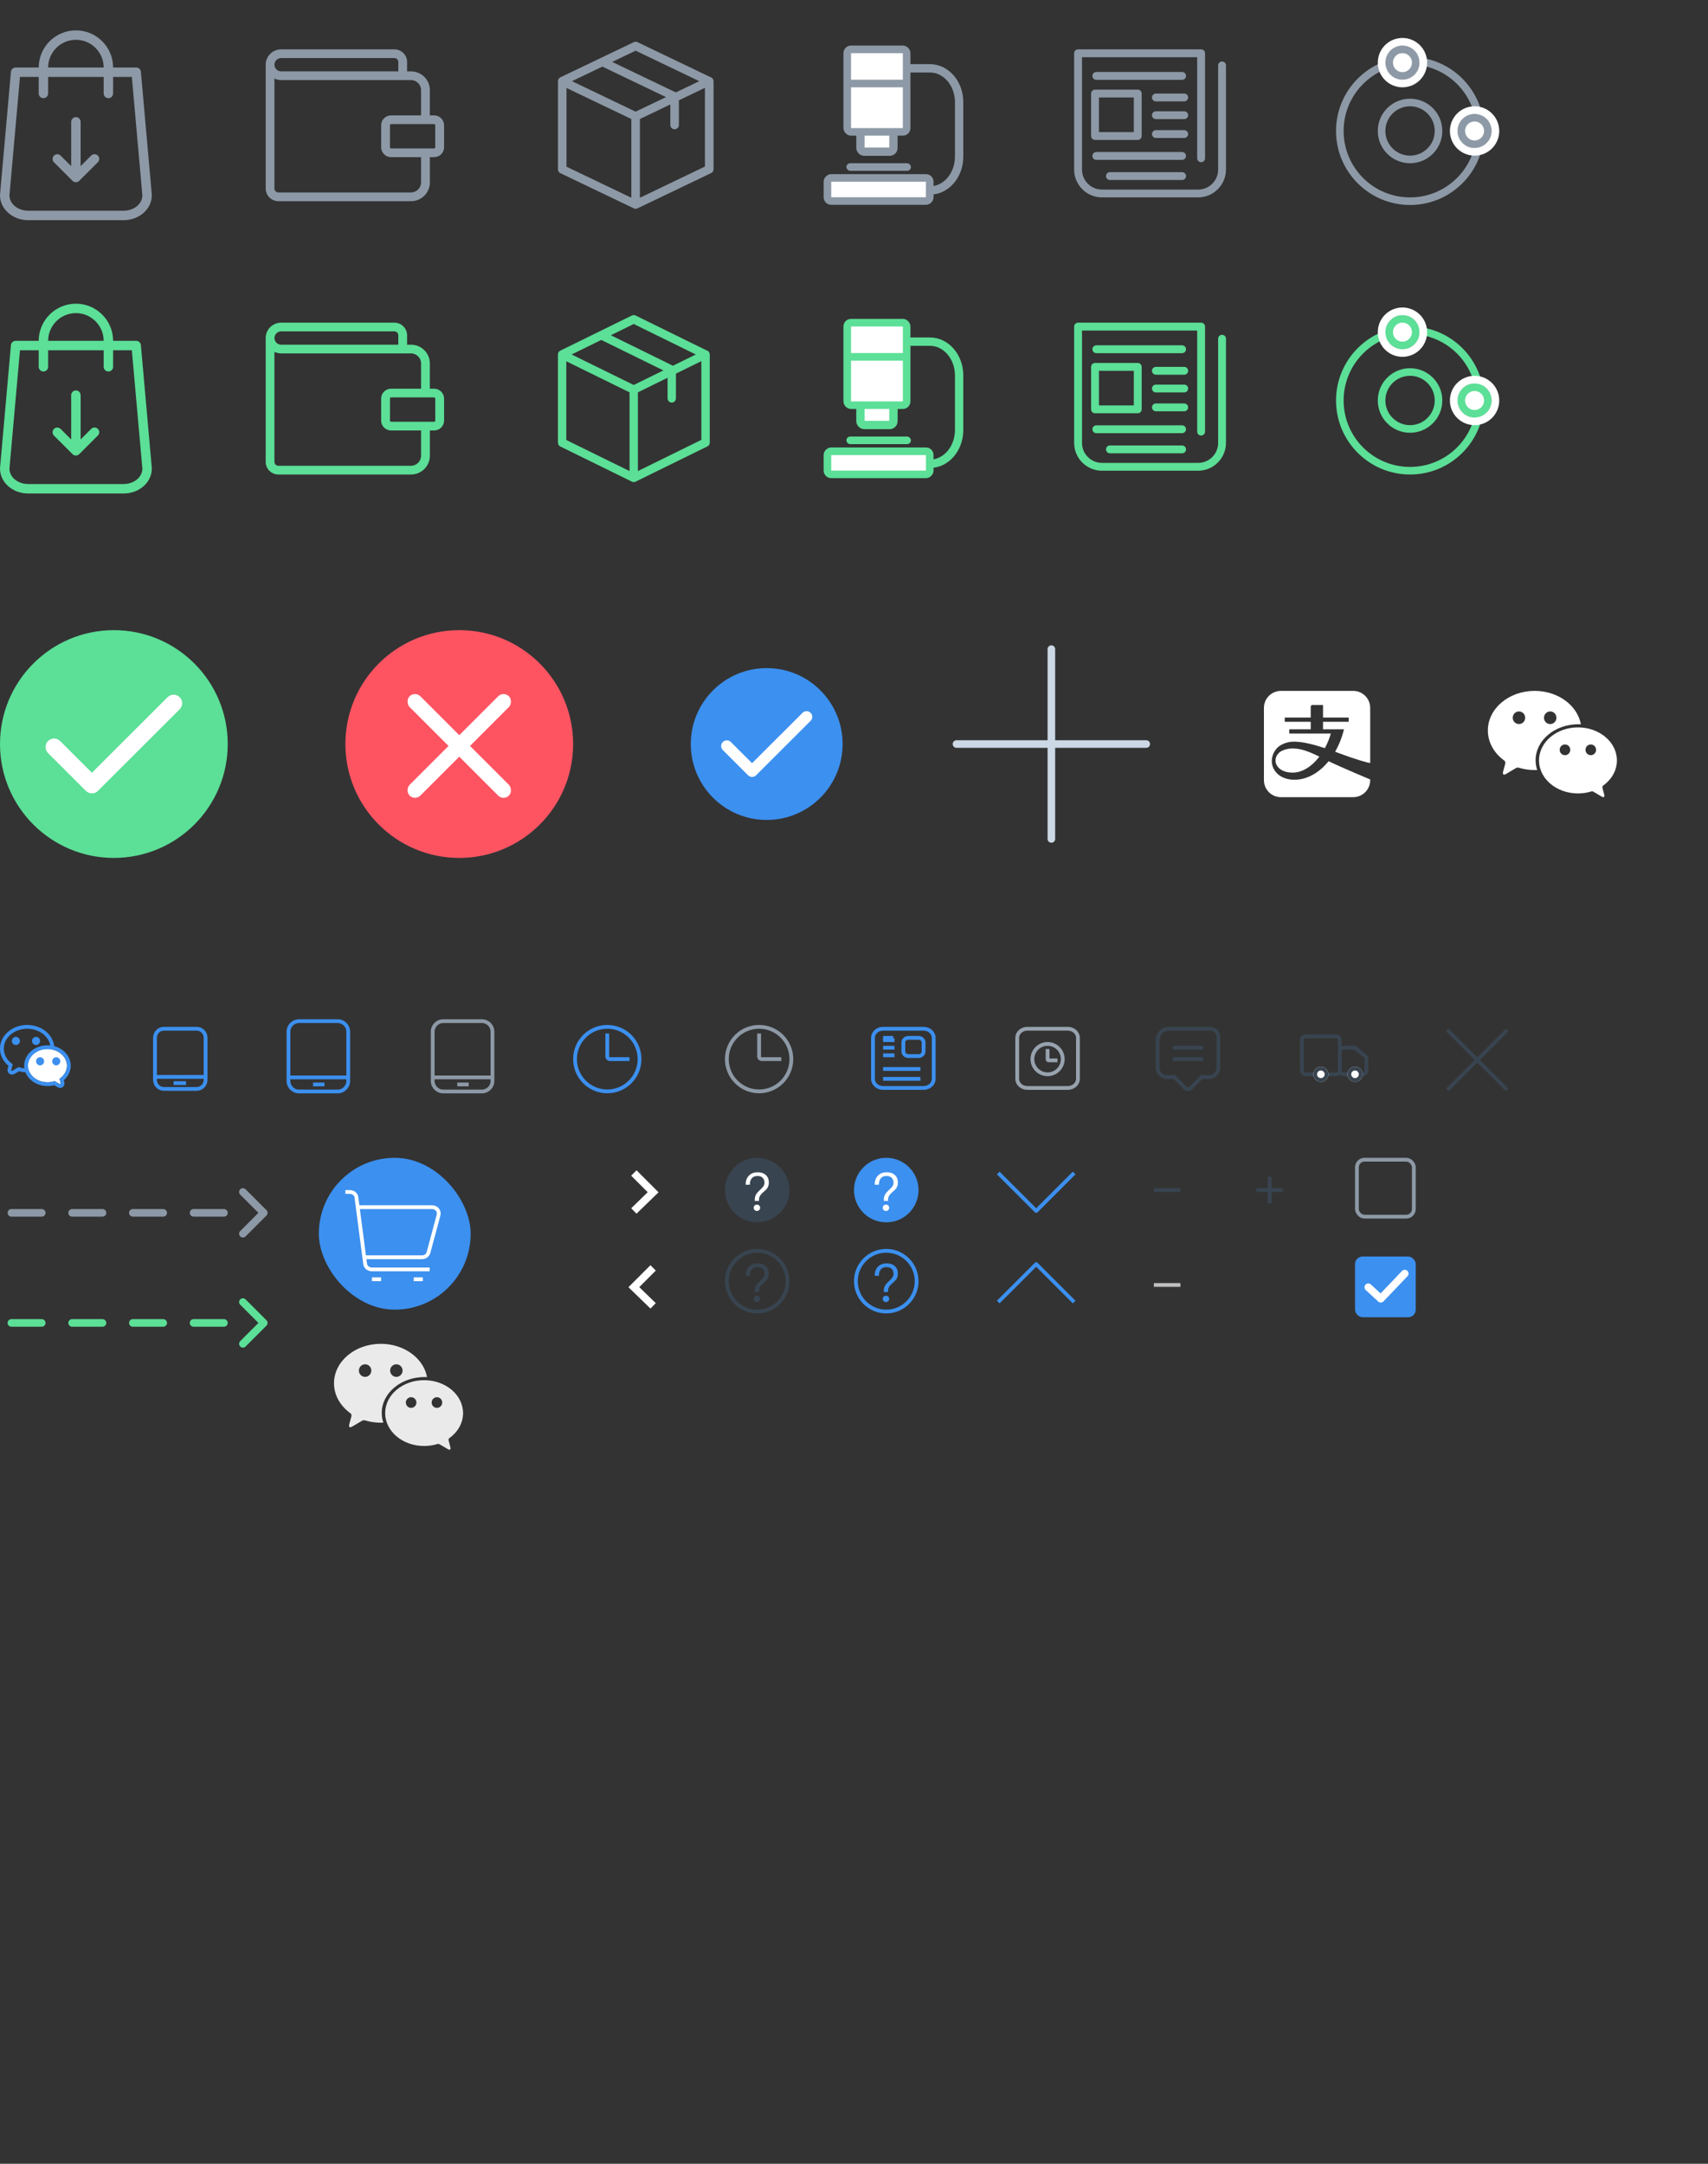 <?xml version="1.0" encoding="UTF-8"?>
<svg width="450px" height="570px" viewBox="0 0 450 570" version="1.1" xmlns="http://www.w3.org/2000/svg" xmlns:xlink="http://www.w3.org/1999/xlink">
    <rect x="0" y="0" width="450" height="570" fill="#333333" stroke="none"/>
    <!-- Generator: Sketch 48.2 (47327) - http://www.bohemiancoding.com/sketch -->
    <title>Artboard</title>
    <desc>Created with Sketch.</desc>
    <defs>
        <circle id="path-1" cx="5" cy="10" r="2"></circle>
        <circle id="path-2" cx="14" cy="10" r="2"></circle>
        <path d="M13.541,13.871 C13.454,13.819 13.35,13.808 13.254,13.837 C12.708,14.006 12.119,14.098 11.506,14.098 C8.672,14.098 6.375,12.141 6.375,9.727 C6.375,7.314 8.672,5.357 11.506,5.357 C14.339,5.357 16.636,7.314 16.636,9.727 C16.636,11.06 15.936,12.254 14.831,13.056 C14.742,13.12 14.702,13.234 14.729,13.341 L14.971,14.282 C15.043,14.563 14.9,14.674 14.654,14.529 L13.541,13.871 L13.541,13.871 Z" id="path-3"></path>
        <circle id="path-4" cx="16.5" cy="4.5" r="4.5"></circle>
        <circle id="path-5" cx="35.5" cy="22.5" r="4.5"></circle>
        <circle id="path-6" cx="16.5" cy="4.5" r="4.5"></circle>
        <circle id="path-7" cx="35.5" cy="22.5" r="4.5"></circle>
    </defs>
    <g id="官网" stroke="none" stroke-width="1" fill="none" fill-rule="evenodd">
        <g id="Artboard">
            <g id="Group-2" transform="translate(0, 166)">
                <circle id="Oval" fill="#5CDF97" cx="30" cy="30" r="30"></circle>
                <path d="M24.219,43 C23.644,43 23.068,42.781 22.629,42.342 L12.66,32.388 C11.781,31.51 11.78,30.085 12.658,29.206 C13.536,28.327 14.961,28.326 15.84,29.204 L24.219,37.57 L44.16,17.658 C45.039,16.779 46.464,16.781 47.342,17.66 C48.22,18.54 48.219,19.964 47.34,20.842 L25.809,42.342 C25.369,42.781 24.794,43 24.219,43" id="checkmark" fill="#FFFFFF"></path>
            </g>
            <g id="Group-8" transform="translate(252, 171)" stroke="#CCD8E6" stroke-linecap="round" stroke-width="2">
                <path d="M0,25 L50,25" id="Line-5"></path>
                <path d="M25,0 L25,50" id="Line-5-Copy"></path>
            </g>
            <g id="Group" transform="translate(230, 271)" stroke="#3C90EF">
                <path d="M16,13.2 C16,14.526 14.806,15.6 13.333,15.6 L2.667,15.6 C1.194,15.6 0,14.526 0,13.2 L0,2.4 C0,1.074 1.194,0 2.667,0 L13.333,0 C14.806,0 16,1.074 16,2.4 L16,13.2 L16,13.2 Z" id="Shape"></path>
                <path d="M12,2.4 L9.333,2.4 C8.597,2.4 8,2.937 8,3.6 L8,6 C8,6.663 8.597,7.2 9.333,7.2 L12,7.2 C12.736,7.2 13.333,6.663 13.333,6 L13.333,3.6 C13.333,2.937 12.736,2.4 12,2.4 Z" id="Shape"></path>
                <path d="M2.667,2.4 L5.333,2.4" id="Shape"></path>
                <path d="M2.667,3 L5.667,3" id="Shape"></path>
                <path d="M2.667,5 L5.667,5" id="Shape"></path>
                <path d="M2.667,7 L5.667,7" id="Shape-Copy"></path>
                <path d="M2.667,10.6 L12.5,10.6" id="Shape"></path>
                <path d="M2.667,13.2 L12.5,13.2" id="Shape"></path>
            </g>
            <g id="Group" transform="translate(305, 271)" stroke="#384450">
                <path d="M13.882,0 L2.926,0 C1.316,0 0,1.35 0,3.001 L0,10.256 C0,11.616 1.074,12.718 2.4,12.718 L4.4,12.718 L7.158,15.547 C7.623,16.024 8.377,16.024 8.842,15.547 L11.6,12.718 L13.6,12.718 C14.926,12.718 16,11.616 16,10.256 L16,2.172 C16,0.973 15.052,0 13.882,0 L13.882,0 Z" id="Shape"></path>
                <path d="M4,5 L12,5" id="Shape"></path>
                <path d="M4,8 L12,8" id="Shape"></path>
            </g>
            <g id="Group-10-Copy-2" transform="translate(381, 271)" stroke="#384450" stroke-linecap="square">
                <path d="M0.667,0.667 L15.752,15.752" id="Line-5"></path>
                <path d="M0.667,0.667 L15.752,15.752" id="Line-5-Copy" transform="translate(8.209, 8.209) scale(-1, 1) translate(-8.209, -8.209) "></path>
            </g>
            <g id="Group-2" transform="translate(91, 166)">
                <circle id="Oval" fill="#FE5462" cx="30" cy="30" r="30"></circle>
                <rect id="Rectangle-21" fill="#FFFFFF" transform="translate(30, 30.5) rotate(45) translate(-30, -30.5) " x="28" y="12" width="4" height="37" rx="2"></rect>
                <rect id="Rectangle-21-Copy" fill="#FFFFFF" transform="translate(30, 30.5) scale(-1, 1) rotate(45) translate(-30, -30.5) " x="28" y="12" width="4" height="37" rx="2"></rect>
            </g>
            <g id="Group-Copy-2" transform="translate(268, 271)" stroke="#97A2AE">
                <path d="M16,13.2 C16,14.526 14.806,15.6 13.333,15.6 L2.667,15.6 C1.194,15.6 0,14.526 0,13.2 L0,2.4 C0,1.074 1.194,0 2.667,0 L13.333,0 C14.806,0 16,1.074 16,2.4 L16,13.2 L16,13.2 Z" id="Shape"></path>
                <g id="Group" transform="translate(4, 4)">
                    <path d="M8,4 C8,6.209 6.209,8 4,8 C1.791,8 0,6.209 0,4 C0,1.791 1.791,0 4,0 C6.209,0 8,1.791 8,4 L8,4 Z" id="Shape"></path>
                    <path d="M4,1.333 L4,4.033 C4,4.199 4.134,4.333 4.3,4.333 L6.6,4.333" id="Shape"></path>
                </g>
            </g>
            <g id="Group-4" transform="translate(343, 273)">
                <rect id="Rectangle-3" stroke="#384450" x="0" y="0" width="10" height="10" rx="1"></rect>
                <path d="M11,3 L14,3 L17,5.5 L17,9 C17,9.552 16.552,10 16,10 L11,10 C10.448,10 10,9.552 10,9 L10,4 C10,3.448 10.448,3 11,3 Z" id="Rectangle-3-Copy" stroke="#384450" stroke-linejoin="round"></path>
                <g id="Oval-4">
                    <use fill="#FFFFFF" fill-rule="evenodd" xlink:href="#path-1"></use>
                    <circle stroke="#384450" stroke-width="1" cx="5" cy="10" r="1.5"></circle>
                </g>
                <g id="Oval-4-Copy">
                    <use fill="#FFFFFF" fill-rule="evenodd" xlink:href="#path-2"></use>
                    <circle stroke="#384450" stroke-width="1" cx="14" cy="10" r="1.5"></circle>
                </g>
            </g>
            <g id="Group-2" transform="translate(182, 176)">
                <circle id="Oval" fill="#3C90EF" cx="20" cy="20" r="20"></circle>
                <path d="M16.146,28.667 C15.762,28.667 15.379,28.521 15.086,28.228 L8.44,21.592 C7.854,21.007 7.853,20.057 8.438,19.471 C9.024,18.885 9.974,18.884 10.56,19.469 L16.146,25.047 L29.44,11.772 C30.026,11.186 30.976,11.187 31.561,11.774 C32.147,12.36 32.146,13.31 31.56,13.895 L17.206,28.228 C16.913,28.521 16.529,28.667 16.146,28.667" id="checkmark" fill="#FFFFFF"></path>
            </g>
            <g id="Group-4" transform="translate(3, 343)" stroke="#5CDF97" stroke-linecap="round" stroke-width="2">
                <path d="M0,5.5 L58.506,5.5" id="Line-4" stroke-dasharray="8"></path>
                <polyline id="Path-5" stroke-linejoin="round" points="61 0 66.5 5.5 61 11"></polyline>
            </g>
            <rect id="Rectangle-2" stroke="#8D99A6" x="357.5" y="305.5" width="15" height="15" rx="2"></rect>
            <g id="Group-2" transform="translate(357, 331)">
                <rect id="Rectangle-2-Copy" fill="#3C90EF" x="0" y="0" width="16" height="16" rx="2"></rect>
                <polyline id="Path-10" stroke="#FFFFFF" stroke-width="2" stroke-linecap="round" stroke-linejoin="round" points="3.5 8.093 6.788 11.128 13.102 4.5"></polyline>
            </g>
            <path d="M115.118,370.879 C115.887,370.879 116.511,370.248 116.511,369.469 C116.511,368.69 115.887,368.059 115.118,368.059 C114.349,368.059 113.725,368.69 113.725,369.469 C113.725,370.248 114.349,370.879 115.118,370.879 L115.118,370.879 Z M108.318,370.879 C109.087,370.879 109.711,370.248 109.711,369.469 C109.711,368.69 109.087,368.059 108.318,368.059 C107.549,368.059 106.925,368.69 106.925,369.469 C106.925,370.248 107.549,370.879 108.318,370.879 L108.318,370.879 Z M104.427,362.709 C105.331,362.709 106.065,361.966 106.065,361.05 C106.065,360.134 105.331,359.391 104.427,359.391 C103.522,359.391 102.788,360.134 102.788,361.05 C102.788,361.966 103.522,362.709 104.427,362.709 L104.427,362.709 Z M96.193,362.709 C97.098,362.709 97.831,361.966 97.831,361.05 C97.831,360.134 97.098,359.391 96.193,359.391 C95.288,359.391 94.554,360.134 94.554,361.05 C94.554,361.966 95.288,362.709 96.193,362.709 L96.193,362.709 Z M115.809,380.465 C115.635,380.363 115.427,380.34 115.234,380.399 C114.143,380.733 112.966,380.915 111.739,380.915 C106.071,380.915 101.477,377.034 101.477,372.247 C101.477,367.461 106.071,363.58 111.739,363.58 C117.406,363.58 122,367.461 122,372.247 C122,374.892 120.598,377.259 118.388,378.849 C118.211,378.976 118.131,379.202 118.186,379.415 L118.669,381.281 C118.814,381.839 118.528,382.059 118.034,381.77 L115.809,380.465 L115.809,380.465 Z M96.174,374.172 C97.473,374.564 98.872,374.777 100.33,374.777 C100.553,374.777 100.774,374.772 100.993,374.762 C100.721,373.949 100.576,373.092 100.576,372.206 C100.576,366.984 105.629,362.75 111.861,362.75 C112.079,362.75 112.296,362.756 112.511,362.766 C111.586,357.799 106.485,354 100.33,354 C93.52,354 88,358.651 88,364.389 C88,367.543 89.668,370.368 92.302,372.274 C92.55,372.453 92.663,372.768 92.584,373.066 L92.005,375.255 C91.83,375.916 92.164,376.175 92.748,375.83 L95.388,374.269 C95.626,374.128 95.91,374.093 96.174,374.172 Z" id="WeChat-Copy" fill="#EAEAEA"></path>
            <g id="Group-34-Copy" transform="translate(84, 305)">
                <rect id="Rectangle-10" fill="#3C90EF" x="0" y="0" width="40" height="40" rx="20"></rect>
                <g id="Group" transform="translate(7, 9)" stroke="#FFFFFF">
                    <path d="M3,4 L22.794,4 C23.98,4 24.844,4.974 24.538,6.12 L21.901,15.935 C21.69,16.725 20.974,17.2 20.156,17.2 L4.8,17.2" id="Shape"></path>
                    <path d="M0,0 L1.118,0 C2.023,0 2.788,0.521 2.905,1.419 L5.195,18.906 C5.312,19.804 6.077,20.4 6.982,20.4 L22.2,20.4" id="Shape"></path>
                    <path d="M7,23 L9.4,23" id="Shape"></path>
                    <path d="M18,23 L20.4,23" id="Shape"></path>
                </g>
            </g>
            <polyline id="Path-78-Copy" stroke="#FFFFFF" stroke-width="2" transform="translate(169.539, 314) scale(-1, 1) translate(-169.539, -314) " points="172.077 309 167 314.077 172.077 319"></polyline>
            <polyline id="Path-78-Copy-3" stroke="#FFFFFF" stroke-width="2" points="172.077 334 167 339.077 172.077 344"></polyline>
            <g id="Group-26" transform="translate(225, 329)">
                <circle id="Oval-3" stroke="#3C90EF" cx="8.5" cy="8.5" r="8"></circle>
                <path d="M8.626,3.808 C9.522,3.808 10.236,4.046 10.782,4.55 C11.3,5.026 11.566,5.684 11.566,6.524 C11.566,7.154 11.384,7.7 11.034,8.162 C10.894,8.33 10.516,8.694 9.9,9.24 C9.592,9.506 9.382,9.758 9.242,10.01 C9.06,10.318 8.976,10.654 8.976,11.032 L8.976,11.354 L7.856,11.354 L7.856,11.032 C7.856,10.57 7.94,10.164 8.108,9.814 C8.304,9.394 8.766,8.862 9.522,8.19 C9.746,7.966 9.914,7.798 9.998,7.686 C10.278,7.336 10.418,6.972 10.418,6.58 C10.418,6.02 10.25,5.586 9.942,5.278 C9.62,4.942 9.158,4.788 8.57,4.788 C7.87,4.788 7.352,5.012 7.016,5.474 C6.708,5.866 6.554,6.398 6.554,7.084 L5.448,7.084 C5.448,6.104 5.714,5.32 6.274,4.732 C6.834,4.116 7.618,3.808 8.626,3.808 Z M8.416,12.334 C8.654,12.334 8.864,12.404 9.032,12.572 C9.186,12.726 9.27,12.922 9.27,13.16 C9.27,13.412 9.186,13.608 9.018,13.762 C8.85,13.916 8.654,14 8.416,14 C8.178,14 7.982,13.916 7.814,13.762 C7.646,13.594 7.576,13.398 7.576,13.16 C7.576,12.922 7.646,12.726 7.814,12.572 C7.982,12.404 8.178,12.334 8.416,12.334 Z" id="？" fill="#3C90EF"></path>
            </g>
            <g id="Group-26-Copy" transform="translate(225, 305)">
                <circle id="Oval-3" fill="#3C90EF" cx="8.5" cy="8.5" r="8.5"></circle>
                <path d="M8.626,3.808 C9.522,3.808 10.236,4.046 10.782,4.55 C11.3,5.026 11.566,5.684 11.566,6.524 C11.566,7.154 11.384,7.7 11.034,8.162 C10.894,8.33 10.516,8.694 9.9,9.24 C9.592,9.506 9.382,9.758 9.242,10.01 C9.06,10.318 8.976,10.654 8.976,11.032 L8.976,11.354 L7.856,11.354 L7.856,11.032 C7.856,10.57 7.94,10.164 8.108,9.814 C8.304,9.394 8.766,8.862 9.522,8.19 C9.746,7.966 9.914,7.798 9.998,7.686 C10.278,7.336 10.418,6.972 10.418,6.58 C10.418,6.02 10.25,5.586 9.942,5.278 C9.62,4.942 9.158,4.788 8.57,4.788 C7.87,4.788 7.352,5.012 7.016,5.474 C6.708,5.866 6.554,6.398 6.554,7.084 L5.448,7.084 C5.448,6.104 5.714,5.32 6.274,4.732 C6.834,4.116 7.618,3.808 8.626,3.808 Z M8.416,12.334 C8.654,12.334 8.864,12.404 9.032,12.572 C9.186,12.726 9.27,12.922 9.27,13.16 C9.27,13.412 9.186,13.608 9.018,13.762 C8.85,13.916 8.654,14 8.416,14 C8.178,14 7.982,13.916 7.814,13.762 C7.646,13.594 7.576,13.398 7.576,13.16 C7.576,12.922 7.646,12.726 7.814,12.572 C7.982,12.404 8.178,12.334 8.416,12.334 Z" id="？" fill="#FFFFFF"></path>
            </g>
            <g id="Group-4-Copy" transform="translate(3, 314)" stroke="#8D99A6" stroke-linecap="round" stroke-width="2">
                <path d="M0,5.5 L58.506,5.5" id="Line-4" stroke-dasharray="8"></path>
                <polyline id="Path-5" stroke-linejoin="round" points="61 0 66.5 5.5 61 11"></polyline>
            </g>
            <path d="M339.805,197.21 L339.805,197.21 C342.393,196.954 344.789,197.942 347.615,199.322 C345.628,201.913 343.097,203.532 340.565,203.532 C336.209,203.532 334.921,200.1 337.074,198.224 C337.792,197.589 339.106,197.279 339.805,197.21 Z M356.053,199.581 L356.054,199.581 C354.933,199.206 353.43,198.632 351.755,198.027 C352.761,196.278 353.564,194.287 354.092,192.124 L348.573,192.124 L348.573,190.136 L355.334,190.136 L355.334,189.026 L348.573,189.026 L348.573,185.712 L345.813,185.712 C345.329,185.712 345.329,186.19 345.329,186.19 L345.329,189.026 L338.491,189.026 L338.491,190.136 L345.329,190.136 L345.329,192.124 L339.683,192.124 L339.683,193.233 L350.633,193.233 C350.232,194.614 349.695,195.91 349.056,197.088 C345.503,195.915 341.712,194.964 339.33,195.549 C337.807,195.925 336.826,196.596 336.249,197.296 C333.604,200.515 335.501,205.403 341.088,205.403 C344.391,205.403 347.573,203.561 350.039,200.527 C353.717,202.295 361,205.331 361,205.331 L361,205.515 C361,207.992 358.994,210 356.516,210 L337.485,210 C335.007,210 333,207.992 333,205.515 L333,186.486 C333,184.008 335.007,182 337.485,182 L356.516,182 C358.994,182 361,184.008 361,186.486 L361,201.004 C361,201.004 360.086,200.932 356.053,199.581 Z" id="Icon" fill="#FFFFFF"></path>
            <g id="Group-Copy-2" transform="translate(191, 270)" stroke="#8D99A6">
                <path d="M17.5,9 C17.5,4.305 13.695,0.5 9,0.5 C4.305,0.5 0.5,4.305 0.5,9 C0.5,13.695 4.305,17.5 9,17.5 C13.695,17.5 17.5,13.695 17.5,9 Z" id="Shape"></path>
                <path d="M9,2.25 L9,8.325 C9,8.698 9.302,9 9.675,9 L14.85,9" id="Shape"></path>
            </g>
            <g id="Group-26" transform="translate(191, 329)">
                <circle id="Oval-3" stroke="#384450" cx="8.5" cy="8.5" r="8"></circle>
                <path d="M8.626,3.808 C9.522,3.808 10.236,4.046 10.782,4.55 C11.3,5.026 11.566,5.684 11.566,6.524 C11.566,7.154 11.384,7.7 11.034,8.162 C10.894,8.33 10.516,8.694 9.9,9.24 C9.592,9.506 9.382,9.758 9.242,10.01 C9.06,10.318 8.976,10.654 8.976,11.032 L8.976,11.354 L7.856,11.354 L7.856,11.032 C7.856,10.57 7.94,10.164 8.108,9.814 C8.304,9.394 8.766,8.862 9.522,8.19 C9.746,7.966 9.914,7.798 9.998,7.686 C10.278,7.336 10.418,6.972 10.418,6.58 C10.418,6.02 10.25,5.586 9.942,5.278 C9.62,4.942 9.158,4.788 8.57,4.788 C7.87,4.788 7.352,5.012 7.016,5.474 C6.708,5.866 6.554,6.398 6.554,7.084 L5.448,7.084 C5.448,6.104 5.714,5.32 6.274,4.732 C6.834,4.116 7.618,3.808 8.626,3.808 Z M8.416,12.334 C8.654,12.334 8.864,12.404 9.032,12.572 C9.186,12.726 9.27,12.922 9.27,13.16 C9.27,13.412 9.186,13.608 9.018,13.762 C8.85,13.916 8.654,14 8.416,14 C8.178,14 7.982,13.916 7.814,13.762 C7.646,13.594 7.576,13.398 7.576,13.16 C7.576,12.922 7.646,12.726 7.814,12.572 C7.982,12.404 8.178,12.334 8.416,12.334 Z" id="？" fill="#384450"></path>
            </g>
            <g id="Group-26-Copy" transform="translate(191, 305)">
                <circle id="Oval-3" fill="#384450" cx="8.5" cy="8.5" r="8.5"></circle>
                <path d="M8.626,3.808 C9.522,3.808 10.236,4.046 10.782,4.55 C11.3,5.026 11.566,5.684 11.566,6.524 C11.566,7.154 11.384,7.7 11.034,8.162 C10.894,8.33 10.516,8.694 9.9,9.24 C9.592,9.506 9.382,9.758 9.242,10.01 C9.06,10.318 8.976,10.654 8.976,11.032 L8.976,11.354 L7.856,11.354 L7.856,11.032 C7.856,10.57 7.94,10.164 8.108,9.814 C8.304,9.394 8.766,8.862 9.522,8.19 C9.746,7.966 9.914,7.798 9.998,7.686 C10.278,7.336 10.418,6.972 10.418,6.58 C10.418,6.02 10.25,5.586 9.942,5.278 C9.62,4.942 9.158,4.788 8.57,4.788 C7.87,4.788 7.352,5.012 7.016,5.474 C6.708,5.866 6.554,6.398 6.554,7.084 L5.448,7.084 C5.448,6.104 5.714,5.32 6.274,4.732 C6.834,4.116 7.618,3.808 8.626,3.808 Z M8.416,12.334 C8.654,12.334 8.864,12.404 9.032,12.572 C9.186,12.726 9.27,12.922 9.27,13.16 C9.27,13.412 9.186,13.608 9.018,13.762 C8.85,13.916 8.654,14 8.416,14 C8.178,14 7.982,13.916 7.814,13.762 C7.646,13.594 7.576,13.398 7.576,13.16 C7.576,12.922 7.646,12.726 7.814,12.572 C7.982,12.404 8.178,12.334 8.416,12.334 Z" id="？" fill="#FFFFFF"></path>
            </g>
            <g id="Group-Copy-4" transform="translate(151, 270)" stroke="#3C90EF">
                <path d="M17.5,9 C17.5,4.305 13.695,0.5 9,0.5 C4.305,0.5 0.5,4.305 0.5,9 C0.5,13.695 4.305,17.5 9,17.5 C13.695,17.5 17.5,13.695 17.5,9 Z" id="Shape"></path>
                <path d="M9,2.25 L9,8.325 C9,8.698 9.302,9 9.675,9 L14.85,9" id="Shape"></path>
            </g>
            <g id="Group-Copy-3" transform="translate(76, 269)" stroke="#3C90EF">
                <path d="M15.747,15.747 C15.747,17.282 14.503,18.526 12.968,18.526 L2.779,18.526 C1.244,18.526 0,17.282 0,15.747 L0,2.779 C0,1.244 1.244,0 2.779,0 L12.968,0 C14.503,0 15.747,1.244 15.747,2.779 L15.747,15.747 L15.747,15.747 Z" id="Shape"></path>
                <path d="M0.463,14.821 L15.463,14.821" id="Shape"></path>
                <path d="M6.484,16.674 L9.484,16.674" id="Shape"></path>
            </g>
            <g id="Group-Copy-5" transform="translate(114, 269)" stroke="#8D99A6">
                <path d="M15.747,15.747 C15.747,17.282 14.503,18.526 12.968,18.526 L2.779,18.526 C1.244,18.526 0,17.282 0,15.747 L0,2.779 C0,1.244 1.244,0 2.779,0 L12.968,0 C14.503,0 15.747,1.244 15.747,2.779 L15.747,15.747 L15.747,15.747 Z" id="Shape"></path>
                <path d="M0.463,14.821 L15.463,14.821" id="Shape"></path>
                <path d="M6.484,16.674 L9.484,16.674" id="Shape"></path>
            </g>
            <g id="Group" transform="translate(40, 271)" stroke="#3C90EF">
                <path d="M14.167,13.474 C14.167,14.787 13.113,15.851 11.814,15.851 L3.186,15.851 C1.887,15.851 0.833,14.787 0.833,13.474 L0.833,2.378 C0.833,1.064 1.887,0 3.186,0 L11.814,0 C13.113,0 14.167,1.064 14.167,2.378 L14.167,13.474 L14.167,13.474 Z" id="Shape"></path>
                <path d="M0.412,12.681 L13.775,12.681" id="Shape"></path>
                <path d="M5.727,14.316 L9.02,14.316" id="Shape"></path>
            </g>
            <g id="Group-9" transform="translate(1, 271)">
                <path d="M4.233,9.693 C4.233,9.693 4.233,9.693 4.233,9.693 L4.233,9.693 C4.233,9.693 4.233,9.693 4.233,9.693 Z M3.947,10.651 L2.63,11.436 C1.949,11.842 1.319,11.351 1.519,10.59 L1.787,9.567 C0.349,8.488 -0.5,6.926 -0.5,5.238 C-0.5,2.049 2.5,-0.5 6.165,-0.5 C9.441,-0.5 12.234,1.548 12.747,4.329 L12.862,4.949 L12.231,4.919 C12.132,4.914 12.031,4.912 11.931,4.912 C9.074,4.912 6.788,6.843 6.788,9.179 C6.788,9.566 6.85,9.945 6.971,10.311 L7.179,10.938 L6.519,10.968 C6.402,10.973 6.284,10.976 6.165,10.976 C5.401,10.976 4.654,10.865 3.947,10.651 Z" id="Path" stroke="#3C90EF"></path>
                <g id="Path">
                    <use fill="#FFFFFF" fill-rule="evenodd" xlink:href="#path-3"></use>
                    <path stroke="#3C90EF" stroke-width="1" d="M13.795,13.44 L13.795,13.44 L13.795,13.44 Z M13.341,14.333 C12.755,14.508 12.137,14.598 11.506,14.598 C8.412,14.598 5.875,12.436 5.875,9.727 C5.875,7.018 8.412,4.857 11.506,4.857 C14.599,4.857 17.136,7.018 17.136,9.727 C17.136,11.142 16.437,12.452 15.252,13.365 L15.455,14.157 C15.637,14.865 15.034,15.334 14.399,14.959 L13.341,14.333 Z"></path>
                </g>
                <path d="M13.812,9.643 C14.399,9.643 14.875,9.163 14.875,8.571 C14.875,7.98 14.399,7.5 13.812,7.5 C13.226,7.5 12.75,7.98 12.75,8.571 C12.75,9.163 13.226,9.643 13.812,9.643 L13.812,9.643 Z" id="Path" fill="#3C90EF"></path>
                <path d="M9.562,9.643 C10.149,9.643 10.625,9.163 10.625,8.571 C10.625,7.98 10.149,7.5 9.562,7.5 C8.976,7.5 8.5,7.98 8.5,8.571 C8.5,9.163 8.976,9.643 9.562,9.643 L9.562,9.643 Z" id="Path" fill="#3C90EF"></path>
                <path d="M8.5,4.286 C9.087,4.286 9.562,3.806 9.562,3.214 C9.562,2.623 9.087,2.143 8.5,2.143 C7.913,2.143 7.438,2.623 7.438,3.214 C7.438,3.806 7.913,4.286 8.5,4.286 L8.5,4.286 Z" id="Path" fill="#3C90EF"></path>
                <path d="M3.188,4.286 C3.774,4.286 4.25,3.806 4.25,3.214 C4.25,2.623 3.774,2.143 3.188,2.143 C2.601,2.143 2.125,2.623 2.125,3.214 C2.125,3.806 2.601,4.286 3.188,4.286 L3.188,4.286 Z" id="Path" fill="#3C90EF"></path>
            </g>
            <g id="Group-11" transform="translate(218, 85)">
                <g id="Group-10">
                    <path d="M14,5 L27.009,5 C31.254,5 34.696,8.984 34.696,13.899 L34.696,28.275 C34.696,33.19 31.254,37.174 27.009,37.174 L14,37.174" id="Rectangle-9" stroke="#5CDF97" stroke-width="2.2"></path>
                    <rect id="Rectangle-7-Copy" stroke="#5CDF97" stroke-width="2.2" fill="#FFFFFF" x="8.696" y="18.261" width="8.696" height="8.696" rx="1"></rect>
                    <rect id="Rectangle-7" stroke="#5CDF97" stroke-width="2" fill="#FFFFFF" x="5.217" y="0" width="15.652" height="21.739" rx="1"></rect>
                    <rect id="Rectangle-10-Copy" fill="#5CDF97" x="6" y="8" width="14" height="2"></rect>
                    <rect id="Rectangle-7-Copy-2" stroke="#5CDF97" stroke-width="2" fill="#FFFFFF" transform="translate(13.478, 36.913) rotate(90) translate(-13.478, -36.913) " x="10.435" y="23.435" width="6.087" height="26.957" rx="1"></rect>
                    <rect id="Rectangle-10" fill="#5CDF97" x="5" y="30" width="17" height="2" rx="1"></rect>
                </g>
            </g>
            <g id="Group-11-Copy" transform="translate(218, 13)">
                <g id="Group-10">
                    <path d="M14,5 L27.009,5 C31.254,5 34.696,8.984 34.696,13.899 L34.696,28.275 C34.696,33.19 31.254,37.174 27.009,37.174 L14,37.174" id="Rectangle-9" stroke="#8D99A6" stroke-width="2.2"></path>
                    <rect id="Rectangle-7-Copy" stroke="#8D99A6" stroke-width="2.2" fill="#FFFFFF" x="8.696" y="18.261" width="8.696" height="8.696" rx="1"></rect>
                    <rect id="Rectangle-7" stroke="#8D99A6" stroke-width="2" fill="#FFFFFF" x="5.217" y="0" width="15.652" height="21.739" rx="1"></rect>
                    <rect id="Rectangle-10-Copy" fill="#8D99A6" x="6" y="8" width="14" height="2"></rect>
                    <rect id="Rectangle-7-Copy-2" stroke="#8D99A6" stroke-width="2" fill="#FFFFFF" transform="translate(13.478, 36.913) rotate(90) translate(-13.478, -36.913) " x="10.435" y="23.435" width="6.087" height="26.957" rx="1"></rect>
                    <rect id="Rectangle-10" fill="#8D99A6" x="5" y="30" width="17" height="2" rx="1"></rect>
                </g>
            </g>
            <path d="M321.972,88.198 C322.542,88.198 323.009,88.663 323,89.232 L323,116.674 C323,120.716 319.709,124 315.658,124 L290.342,124 C286.291,124 283,120.716 283,116.674 L283,86.034 C283,85.465 283.466,85 284.036,85 L316.453,85 C317.023,85 317.489,85.465 317.489,86.034 L317.489,113.701 C317.489,114.269 317.023,114.735 316.453,114.735 C315.883,114.735 315.416,114.269 315.416,113.701 L315.416,87.069 L285.073,87.069 L285.073,116.683 C285.073,119.579 287.431,121.94 290.342,121.94 L315.667,121.94 C318.569,121.94 320.936,119.587 320.936,116.683 L320.936,89.232 C320.936,88.663 321.402,88.198 321.972,88.198 Z M311.443,93.033 L288.848,93.033 C288.277,93.033 287.811,92.567 287.811,91.998 C287.811,91.43 288.277,90.964 288.848,90.964 L311.443,90.964 C312.013,90.964 312.48,91.43 312.48,91.998 C312.48,92.567 312.013,93.033 311.443,93.033 Z M311.443,112.046 C312.013,112.046 312.471,112.511 312.471,113.08 C312.471,113.649 312.004,114.114 311.434,114.114 L288.848,114.114 C288.277,114.114 287.811,113.649 287.811,113.08 C287.811,112.511 288.277,112.046 288.848,112.046 L311.443,112.046 Z M311.443,117.346 C312.013,117.346 312.48,117.812 312.48,118.381 C312.48,118.949 312.013,119.415 311.443,119.415 L292.432,119.415 C291.862,119.415 291.396,118.949 291.396,118.381 C291.396,117.812 291.862,117.346 292.432,117.346 L311.443,117.346 Z M287.466,96.644 C287.466,96.075 287.932,95.61 288.502,95.61 L299.757,95.61 C300.327,95.61 300.793,96.075 300.793,96.644 L300.793,107.831 C300.793,108.4 300.327,108.865 299.757,108.865 L288.502,108.865 C287.932,108.865 287.466,108.4 287.466,107.831 L287.466,96.644 Z M289.539,97.678 L289.539,106.797 L298.72,106.797 L298.72,97.678 L289.539,97.678 Z M311.996,96.644 C312.575,96.644 313.032,97.109 313.032,97.678 C313.032,98.247 312.566,98.712 311.996,98.712 L304.542,98.712 C303.972,98.712 303.505,98.247 303.505,97.678 C303.505,97.109 303.972,96.644 304.542,96.644 L311.996,96.644 Z M311.996,101.315 C312.575,101.315 313.032,101.781 313.032,102.35 C313.032,102.918 312.566,103.384 311.996,103.384 L304.542,103.384 C303.972,103.384 303.505,102.918 303.505,102.35 C303.505,101.781 303.972,101.315 304.542,101.315 L311.996,101.315 Z M313.032,107.314 C313.032,107.883 312.575,108.348 311.996,108.348 L304.542,108.348 C303.972,108.348 303.505,107.883 303.505,107.314 C303.505,106.745 303.972,106.28 304.542,106.28 L311.996,106.28 C312.566,106.28 313.032,106.745 313.032,107.314 Z" id="newspaper" fill="#5CDF97"></path>
            <g id="Group-12" transform="translate(353, 83)">
                <circle id="Oval-7" stroke="#5CDF97" stroke-width="2" cx="18.5" cy="22.5" r="7.5"></circle>
                <circle id="Oval-8" stroke="#5CDF97" stroke-width="2" cx="18.5" cy="22.5" r="18.5"></circle>
                <g id="Oval-7-Copy">
                    <use fill="#FFFFFF" fill-rule="evenodd" xlink:href="#path-4"></use>
                    <circle stroke="#5CDF97" stroke-width="2" cx="16.5" cy="4.5" r="3.5"></circle>
                    <circle stroke="#FFFFFF" stroke-width="2" cx="16.5" cy="4.5" r="5.5"></circle>
                </g>
                <g id="Oval-7-Copy-2">
                    <use fill="#FFFFFF" fill-rule="evenodd" xlink:href="#path-5"></use>
                    <circle stroke="#5CDF97" stroke-width="2" cx="35.5" cy="22.5" r="3.5"></circle>
                    <circle stroke="#FFFFFF" stroke-width="2" cx="35.5" cy="22.5" r="5.5"></circle>
                </g>
            </g>
            <g id="Group-12-Copy" transform="translate(353, 12)">
                <circle id="Oval-7" stroke="#8D99A6" stroke-width="2" cx="18.5" cy="22.5" r="7.5"></circle>
                <circle id="Oval-8" stroke="#8D99A6" stroke-width="2" cx="18.5" cy="22.5" r="18.5"></circle>
                <g id="Oval-7-Copy">
                    <use fill="#FFFFFF" fill-rule="evenodd" xlink:href="#path-6"></use>
                    <circle stroke="#8D99A6" stroke-width="2" cx="16.5" cy="4.5" r="3.5"></circle>
                    <circle stroke="#FFFFFF" stroke-width="2" cx="16.5" cy="4.5" r="5.5"></circle>
                </g>
                <g id="Oval-7-Copy-2">
                    <use fill="#FFFFFF" fill-rule="evenodd" xlink:href="#path-7"></use>
                    <circle stroke="#8D99A6" stroke-width="2" cx="35.5" cy="22.5" r="3.5"></circle>
                    <circle stroke="#FFFFFF" stroke-width="2" cx="35.5" cy="22.5" r="5.5"></circle>
                </g>
            </g>
            <path d="M321.972,16.198 C322.542,16.198 323.009,16.663 323,17.232 L323,44.674 C323,48.716 319.709,52 315.658,52 L290.342,52 C286.291,52 283,48.716 283,44.674 L283,14.034 C283,13.465 283.466,13 284.036,13 L316.453,13 C317.023,13 317.489,13.465 317.489,14.034 L317.489,41.701 C317.489,42.269 317.023,42.735 316.453,42.735 C315.883,42.735 315.416,42.269 315.416,41.701 L315.416,15.069 L285.073,15.069 L285.073,44.683 C285.073,47.579 287.431,49.94 290.342,49.94 L315.667,49.94 C318.569,49.94 320.936,47.587 320.936,44.683 L320.936,17.232 C320.936,16.663 321.402,16.198 321.972,16.198 Z M311.443,21.033 L288.848,21.033 C288.277,21.033 287.811,20.567 287.811,19.998 C287.811,19.43 288.277,18.964 288.848,18.964 L311.443,18.964 C312.013,18.964 312.48,19.43 312.48,19.998 C312.48,20.567 312.013,21.033 311.443,21.033 Z M311.443,40.046 C312.013,40.046 312.471,40.511 312.471,41.08 C312.471,41.649 312.004,42.114 311.434,42.114 L288.848,42.114 C288.277,42.114 287.811,41.649 287.811,41.08 C287.811,40.511 288.277,40.046 288.848,40.046 L311.443,40.046 Z M311.443,45.346 C312.013,45.346 312.48,45.812 312.48,46.381 C312.48,46.949 312.013,47.415 311.443,47.415 L292.432,47.415 C291.862,47.415 291.396,46.949 291.396,46.381 C291.396,45.812 291.862,45.346 292.432,45.346 L311.443,45.346 Z M287.466,24.644 C287.466,24.075 287.932,23.61 288.502,23.61 L299.757,23.61 C300.327,23.61 300.793,24.075 300.793,24.644 L300.793,35.831 C300.793,36.4 300.327,36.865 299.757,36.865 L288.502,36.865 C287.932,36.865 287.466,36.4 287.466,35.831 L287.466,24.644 Z M289.539,25.678 L289.539,34.797 L298.72,34.797 L298.72,25.678 L289.539,25.678 Z M311.996,24.644 C312.575,24.644 313.032,25.109 313.032,25.678 C313.032,26.247 312.566,26.712 311.996,26.712 L304.542,26.712 C303.972,26.712 303.505,26.247 303.505,25.678 C303.505,25.109 303.972,24.644 304.542,24.644 L311.996,24.644 Z M311.996,29.315 C312.575,29.315 313.032,29.781 313.032,30.35 C313.032,30.918 312.566,31.384 311.996,31.384 L304.542,31.384 C303.972,31.384 303.505,30.918 303.505,30.35 C303.505,29.781 303.972,29.315 304.542,29.315 L311.996,29.315 Z M313.032,35.314 C313.032,35.883 312.575,36.348 311.996,36.348 L304.542,36.348 C303.972,36.348 303.505,35.883 303.505,35.314 C303.505,34.745 303.972,34.28 304.542,34.28 L311.996,34.28 C312.566,34.28 313.032,34.745 313.032,35.314 Z" id="newspaper-copy" fill="#8D99A6"></path>
            <path d="M186.982,93.373 C186.982,93.206 186.945,93.039 186.872,92.881 C186.725,92.565 186.441,92.352 186.129,92.287 L167.449,83.111 C167.147,82.963 166.789,82.963 166.486,83.111 L147.624,92.37 C147.257,92.547 147.018,92.918 147,93.336 L147,93.345 L147,93.382 L147,116.618 C147,117.045 147.238,117.435 147.624,117.621 L166.486,126.879 C166.496,126.879 166.496,126.879 166.505,126.889 C166.532,126.898 166.56,126.907 166.587,126.926 C166.597,126.926 166.606,126.935 166.624,126.935 C166.652,126.944 166.679,126.954 166.707,126.963 C166.716,126.963 166.725,126.972 166.734,126.972 C166.762,126.981 166.798,126.981 166.826,126.991 L166.853,126.991 C166.89,126.991 166.936,127 166.972,127 C167.009,127 167.055,127 167.092,126.991 L167.119,126.991 C167.147,126.991 167.183,126.981 167.211,126.972 C167.22,126.972 167.229,126.963 167.238,126.963 C167.266,126.954 167.293,126.944 167.321,126.935 C167.33,126.935 167.339,126.926 167.358,126.926 C167.385,126.916 167.413,126.907 167.44,126.889 C167.449,126.889 167.449,126.889 167.459,126.879 L186.376,117.593 C186.752,117.407 187,117.017 187,116.59 L187,93.401 C186.982,93.392 186.982,93.382 186.982,93.373 L186.982,93.373 Z M166.963,85.35 L183.323,93.382 L177.298,96.345 L160.939,88.312 L166.963,85.35 L166.963,85.35 Z M166.963,101.415 L150.604,93.382 L158.417,89.547 L174.776,97.58 L166.963,101.415 L166.963,101.415 Z M149.201,95.175 L165.863,103.356 L165.863,124.093 L149.201,115.912 L149.201,95.175 L149.201,95.175 Z M168.064,124.093 L168.064,103.356 L175.886,99.512 L175.886,104.935 C175.886,105.548 176.381,106.049 176.986,106.049 C177.591,106.049 178.087,105.548 178.087,104.935 L178.087,98.425 L184.781,95.138 L184.781,115.875 L168.064,124.093 L168.064,124.093 Z" id="package-6" fill="#5CDF97"></path>
            <path d="M187.981,21.373 C187.981,21.206 187.944,21.039 187.868,20.881 C187.718,20.565 187.427,20.352 187.107,20.287 L167.961,11.111 C167.65,10.963 167.284,10.963 166.974,11.111 L147.639,20.37 C147.263,20.547 147.019,20.918 147,21.336 L147,21.345 L147,21.382 L147,44.618 C147,45.045 147.244,45.435 147.639,45.621 L166.974,54.879 C166.983,54.879 166.983,54.879 166.992,54.889 C167.021,54.898 167.049,54.907 167.077,54.926 C167.086,54.926 167.096,54.935 167.115,54.935 C167.143,54.944 167.171,54.954 167.199,54.963 C167.209,54.963 167.218,54.972 167.227,54.972 C167.256,54.981 167.293,54.981 167.321,54.991 L167.35,54.991 C167.387,54.991 167.434,55 167.472,55 C167.509,55 167.556,55 167.594,54.991 L167.622,54.991 C167.65,54.991 167.688,54.981 167.716,54.972 C167.726,54.972 167.735,54.963 167.744,54.963 C167.773,54.954 167.801,54.944 167.829,54.935 C167.838,54.935 167.848,54.926 167.867,54.926 C167.895,54.916 167.923,54.907 167.951,54.889 C167.961,54.889 167.961,54.889 167.97,54.879 L187.361,45.593 C187.746,45.407 188,45.017 188,44.59 L188,21.401 C187.981,21.392 187.981,21.382 187.981,21.373 L187.981,21.373 Z M167.462,13.35 L184.231,21.382 L178.055,24.345 L161.287,16.312 L167.462,13.35 L167.462,13.35 Z M167.462,29.415 L150.694,21.382 L158.702,17.547 L175.471,25.58 L167.462,29.415 L167.462,29.415 Z M149.256,23.175 L166.334,31.356 L166.334,52.093 L149.256,43.912 L149.256,23.175 L149.256,23.175 Z M168.59,52.093 L168.59,31.356 L176.608,27.512 L176.608,32.935 C176.608,33.548 177.116,34.049 177.736,34.049 C178.356,34.049 178.864,33.548 178.864,32.935 L178.864,26.425 L185.725,23.138 L185.725,43.875 L168.59,52.093 L168.59,52.093 Z" id="package-6-copy" fill="#8D99A6"></path>
            <path d="M114.369,102.395 L113.25,102.395 L113.25,95.734 C113.25,93.01 111.014,90.802 108.277,90.802 L107.245,90.802 L107.255,88.326 C107.255,86.491 105.751,85 103.901,85 L74.077,85 C71.851,85 70.029,86.778 70,88.986 L70,89.043 L70,121.674 C70,123.509 71.504,125 73.354,125 L108.286,125 C111.033,125 113.26,122.783 113.26,120.068 L113.26,113.397 L114.378,113.397 C115.824,113.397 117,112.231 117,110.797 L117,104.995 C116.99,103.562 115.814,102.395 114.369,102.395 L114.369,102.395 Z M74.077,87.294 L103.901,87.294 C104.469,87.294 104.942,87.753 104.942,88.317 L104.932,90.802 L74.077,90.802 C73.104,90.802 72.313,90.018 72.313,89.053 C72.313,88.087 73.104,87.294 74.077,87.294 L74.077,87.294 Z M110.937,120.059 C110.937,121.511 109.742,122.697 108.277,122.697 L73.345,122.697 C72.776,122.697 72.304,122.238 72.304,121.664 L72.304,92.694 C72.844,92.952 73.441,93.096 74.077,93.096 L108.277,93.096 C109.742,93.096 110.937,94.281 110.937,95.734 L110.937,102.395 L103.043,102.395 C101.597,102.395 100.421,103.562 100.421,104.995 L100.421,110.797 C100.421,112.231 101.597,113.397 103.043,113.397 L110.937,113.397 L110.937,120.059 L110.937,120.059 Z M114.677,110.797 C114.677,110.969 114.542,111.103 114.369,111.103 L103.052,111.103 C102.879,111.103 102.744,110.969 102.744,110.797 L102.744,104.995 C102.744,104.833 102.879,104.689 103.052,104.689 L114.369,104.689 C114.532,104.689 114.677,104.823 114.677,104.995 L114.677,110.797 L114.677,110.797 L114.677,110.797 Z" id="wallet" fill="#5CDF97"></path>
            <path d="M114.369,30.395 L113.25,30.395 L113.25,23.734 C113.25,21.01 111.014,18.802 108.277,18.802 L107.245,18.802 L107.255,16.326 C107.255,14.491 105.751,13 103.901,13 L74.077,13 C71.851,13 70.029,14.778 70,16.986 L70,17.043 L70,49.674 C70,51.509 71.504,53 73.354,53 L108.286,53 C111.033,53 113.26,50.783 113.26,48.068 L113.26,41.397 L114.378,41.397 C115.824,41.397 117,40.231 117,38.797 L117,32.995 C116.99,31.562 115.814,30.395 114.369,30.395 L114.369,30.395 Z M74.077,15.294 L103.901,15.294 C104.469,15.294 104.942,15.753 104.942,16.317 L104.932,18.802 L74.077,18.802 C73.104,18.802 72.313,18.018 72.313,17.053 C72.313,16.087 73.104,15.294 74.077,15.294 L74.077,15.294 Z M110.937,48.059 C110.937,49.511 109.742,50.697 108.277,50.697 L73.345,50.697 C72.776,50.697 72.304,50.238 72.304,49.664 L72.304,20.694 C72.844,20.952 73.441,21.096 74.077,21.096 L108.277,21.096 C109.742,21.096 110.937,22.281 110.937,23.734 L110.937,30.395 L103.043,30.395 C101.597,30.395 100.421,31.562 100.421,32.995 L100.421,38.797 C100.421,40.231 101.597,41.397 103.043,41.397 L110.937,41.397 L110.937,48.059 L110.937,48.059 Z M114.677,38.797 C114.677,38.969 114.542,39.103 114.369,39.103 L103.052,39.103 C102.879,39.103 102.744,38.969 102.744,38.797 L102.744,32.995 C102.744,32.833 102.879,32.689 103.052,32.689 L114.369,32.689 C114.532,32.689 114.677,32.823 114.677,32.995 L114.677,38.797 L114.677,38.797 L114.677,38.797 Z" id="wallet-copy" fill="#8D99A6"></path>
            <path d="M40,123.335 L40,123.449 C40,127.061 36.674,130 32.591,130 L7.409,130 C3.326,130 0,127.061 0,123.449 L0,123.335 L2.881,90.909 C2.943,90.267 3.482,89.781 4.124,89.781 L10.197,89.781 C10.207,84.388 14.601,80 20,80 C25.399,80 29.793,84.388 29.803,89.781 L35.876,89.781 C36.528,89.781 37.067,90.267 37.119,90.909 L40,123.335 Z M20,82.484 C15.969,82.484 12.694,85.755 12.684,89.781 L27.316,89.781 C27.306,85.755 24.031,82.484 20,82.484 Z M24.021,112.985 C24.508,112.498 25.295,112.498 25.782,112.975 C26.269,113.461 26.269,114.248 25.782,114.734 L20.87,119.64 C20.622,119.878 20.311,120.002 19.99,120.002 C19.668,120.002 19.347,119.878 19.109,119.64 L14.218,114.755 C13.731,114.268 13.731,113.482 14.218,112.995 C14.705,112.509 15.492,112.509 15.979,112.995 L18.756,115.769 L18.756,104.094 C18.756,103.411 19.316,102.852 20,102.852 C20.684,102.852 21.244,103.411 21.244,104.094 L21.244,115.759 L24.021,112.985 Z M32.591,127.506 C35.285,127.506 37.482,125.715 37.513,123.5 L34.736,92.265 L29.803,92.265 L29.803,96.622 C29.803,97.305 29.244,97.864 28.56,97.864 C27.876,97.864 27.316,97.305 27.316,96.622 L27.316,92.265 L12.684,92.265 L12.684,96.622 C12.684,97.305 12.124,97.864 11.44,97.864 C10.756,97.864 10.197,97.305 10.197,96.622 L10.197,92.265 L5.264,92.265 L2.487,123.49 C2.518,125.715 4.715,127.506 7.409,127.506 L32.591,127.506 Z" id="shopping-bag-3" fill="#5CDF97"></path>
            <path d="M40,51.335 L40,51.449 C40,55.061 36.674,58 32.591,58 L7.409,58 C3.326,58 0,55.061 0,51.449 L0,51.335 L2.881,18.909 C2.943,18.267 3.482,17.781 4.124,17.781 L10.197,17.781 C10.207,12.388 14.601,8 20,8 C25.399,8 29.793,12.388 29.803,17.781 L35.876,17.781 C36.528,17.781 37.067,18.267 37.119,18.909 L40,51.335 Z M20,10.484 C15.969,10.484 12.694,13.755 12.684,17.781 L27.316,17.781 C27.306,13.755 24.031,10.484 20,10.484 Z M24.021,40.985 C24.508,40.498 25.295,40.498 25.782,40.975 C26.269,41.461 26.269,42.248 25.782,42.734 L20.87,47.64 C20.622,47.878 20.311,48.002 19.99,48.002 C19.668,48.002 19.347,47.878 19.109,47.64 L14.218,42.755 C13.731,42.268 13.731,41.482 14.218,40.995 C14.705,40.509 15.492,40.509 15.979,40.995 L18.756,43.769 L18.756,32.094 C18.756,31.411 19.316,30.852 20,30.852 C20.684,30.852 21.244,31.411 21.244,32.094 L21.244,43.759 L24.021,40.985 Z M32.591,55.506 C35.285,55.506 37.482,53.715 37.513,51.5 L34.736,20.265 L29.803,20.265 L29.803,24.622 C29.803,25.305 29.244,25.864 28.56,25.864 C27.876,25.864 27.316,25.305 27.316,24.622 L27.316,20.265 L12.684,20.265 L12.684,24.622 C12.684,25.305 12.124,25.864 11.44,25.864 C10.756,25.864 10.197,25.305 10.197,24.622 L10.197,20.265 L5.264,20.265 L2.487,51.49 C2.518,53.715 4.715,55.506 7.409,55.506 L32.591,55.506 Z" id="shopping-bag-3-copy" fill="#8D99A6"></path>
            <path d="M419.118,198.941 C419.887,198.941 420.511,198.307 420.511,197.526 C420.511,196.744 419.887,196.111 419.118,196.111 C418.349,196.111 417.725,196.744 417.725,197.526 C417.725,198.307 418.349,198.941 419.118,198.941 L419.118,198.941 Z M412.318,198.941 C413.087,198.941 413.711,198.307 413.711,197.526 C413.711,196.744 413.087,196.111 412.318,196.111 C411.549,196.111 410.925,196.744 410.925,197.526 C410.925,198.307 411.549,198.941 412.318,198.941 L412.318,198.941 Z M408.427,190.741 C409.331,190.741 410.065,189.996 410.065,189.076 C410.065,188.157 409.331,187.411 408.427,187.411 C407.522,187.411 406.788,188.157 406.788,189.076 C406.788,189.996 407.522,190.741 408.427,190.741 L408.427,190.741 Z M400.193,190.741 C401.098,190.741 401.831,189.996 401.831,189.076 C401.831,188.157 401.098,187.411 400.193,187.411 C399.288,187.411 398.554,188.157 398.554,189.076 C398.554,189.996 399.288,190.741 400.193,190.741 L400.193,190.741 Z M419.809,208.563 C419.635,208.46 419.427,208.437 419.234,208.496 C418.143,208.831 416.966,209.014 415.739,209.014 C410.071,209.014 405.477,205.119 405.477,200.315 C405.477,195.51 410.071,191.615 415.739,191.615 C421.406,191.615 426,195.51 426,200.315 C426,202.968 424.598,205.345 422.388,206.94 C422.211,207.068 422.131,207.295 422.186,207.508 L422.669,209.381 C422.814,209.941 422.528,210.162 422.034,209.872 L419.809,208.563 L419.809,208.563 Z M400.174,202.247 C401.473,202.64 402.872,202.854 404.33,202.854 C404.553,202.854 404.774,202.849 404.993,202.839 C404.721,202.023 404.576,201.162 404.576,200.273 C404.576,195.032 409.629,190.783 415.861,190.783 C416.079,190.783 416.296,190.788 416.511,190.798 C415.586,185.813 410.485,182 404.33,182 C397.52,182 392,186.668 392,192.427 C392,195.592 393.668,198.428 396.302,200.341 C396.55,200.521 396.663,200.837 396.584,201.136 L396.005,203.334 C395.83,203.997 396.164,204.256 396.748,203.91 L399.388,202.344 C399.626,202.202 399.91,202.167 400.174,202.247 Z" id="WeChat" fill="#FFFFFF"></path>
            <polyline id="Path-78-Copy-2" stroke="#3C90EF" stroke-linejoin="round" points="263 309 273.009 319 283 309"></polyline>
            <polyline id="Path-78-Copy" stroke="#3C90EF" stroke-linejoin="round" transform="translate(273, 338) scale(1, -1) translate(-273, -338) " points="263 333 273.009 343 283 333"></polyline>
            <g id="Group-9-Copy" transform="translate(331, 310)" fill="#384450">
                <rect id="Rectangle-6" x="0" y="3" width="7" height="1"></rect>
                <rect id="Rectangle-6-Copy" transform="translate(3.5, 3.5) rotate(90) translate(-3.5, -3.5) " x="0" y="3" width="7" height="1"></rect>
            </g>
            <rect id="Rectangle-6" fill="#BFBFBF" x="304" y="338" width="7" height="1"></rect>
            <rect id="Rectangle-6-Copy-2" fill="#384450" x="304" y="313" width="7" height="1"></rect>
        </g>
    </g>
</svg>